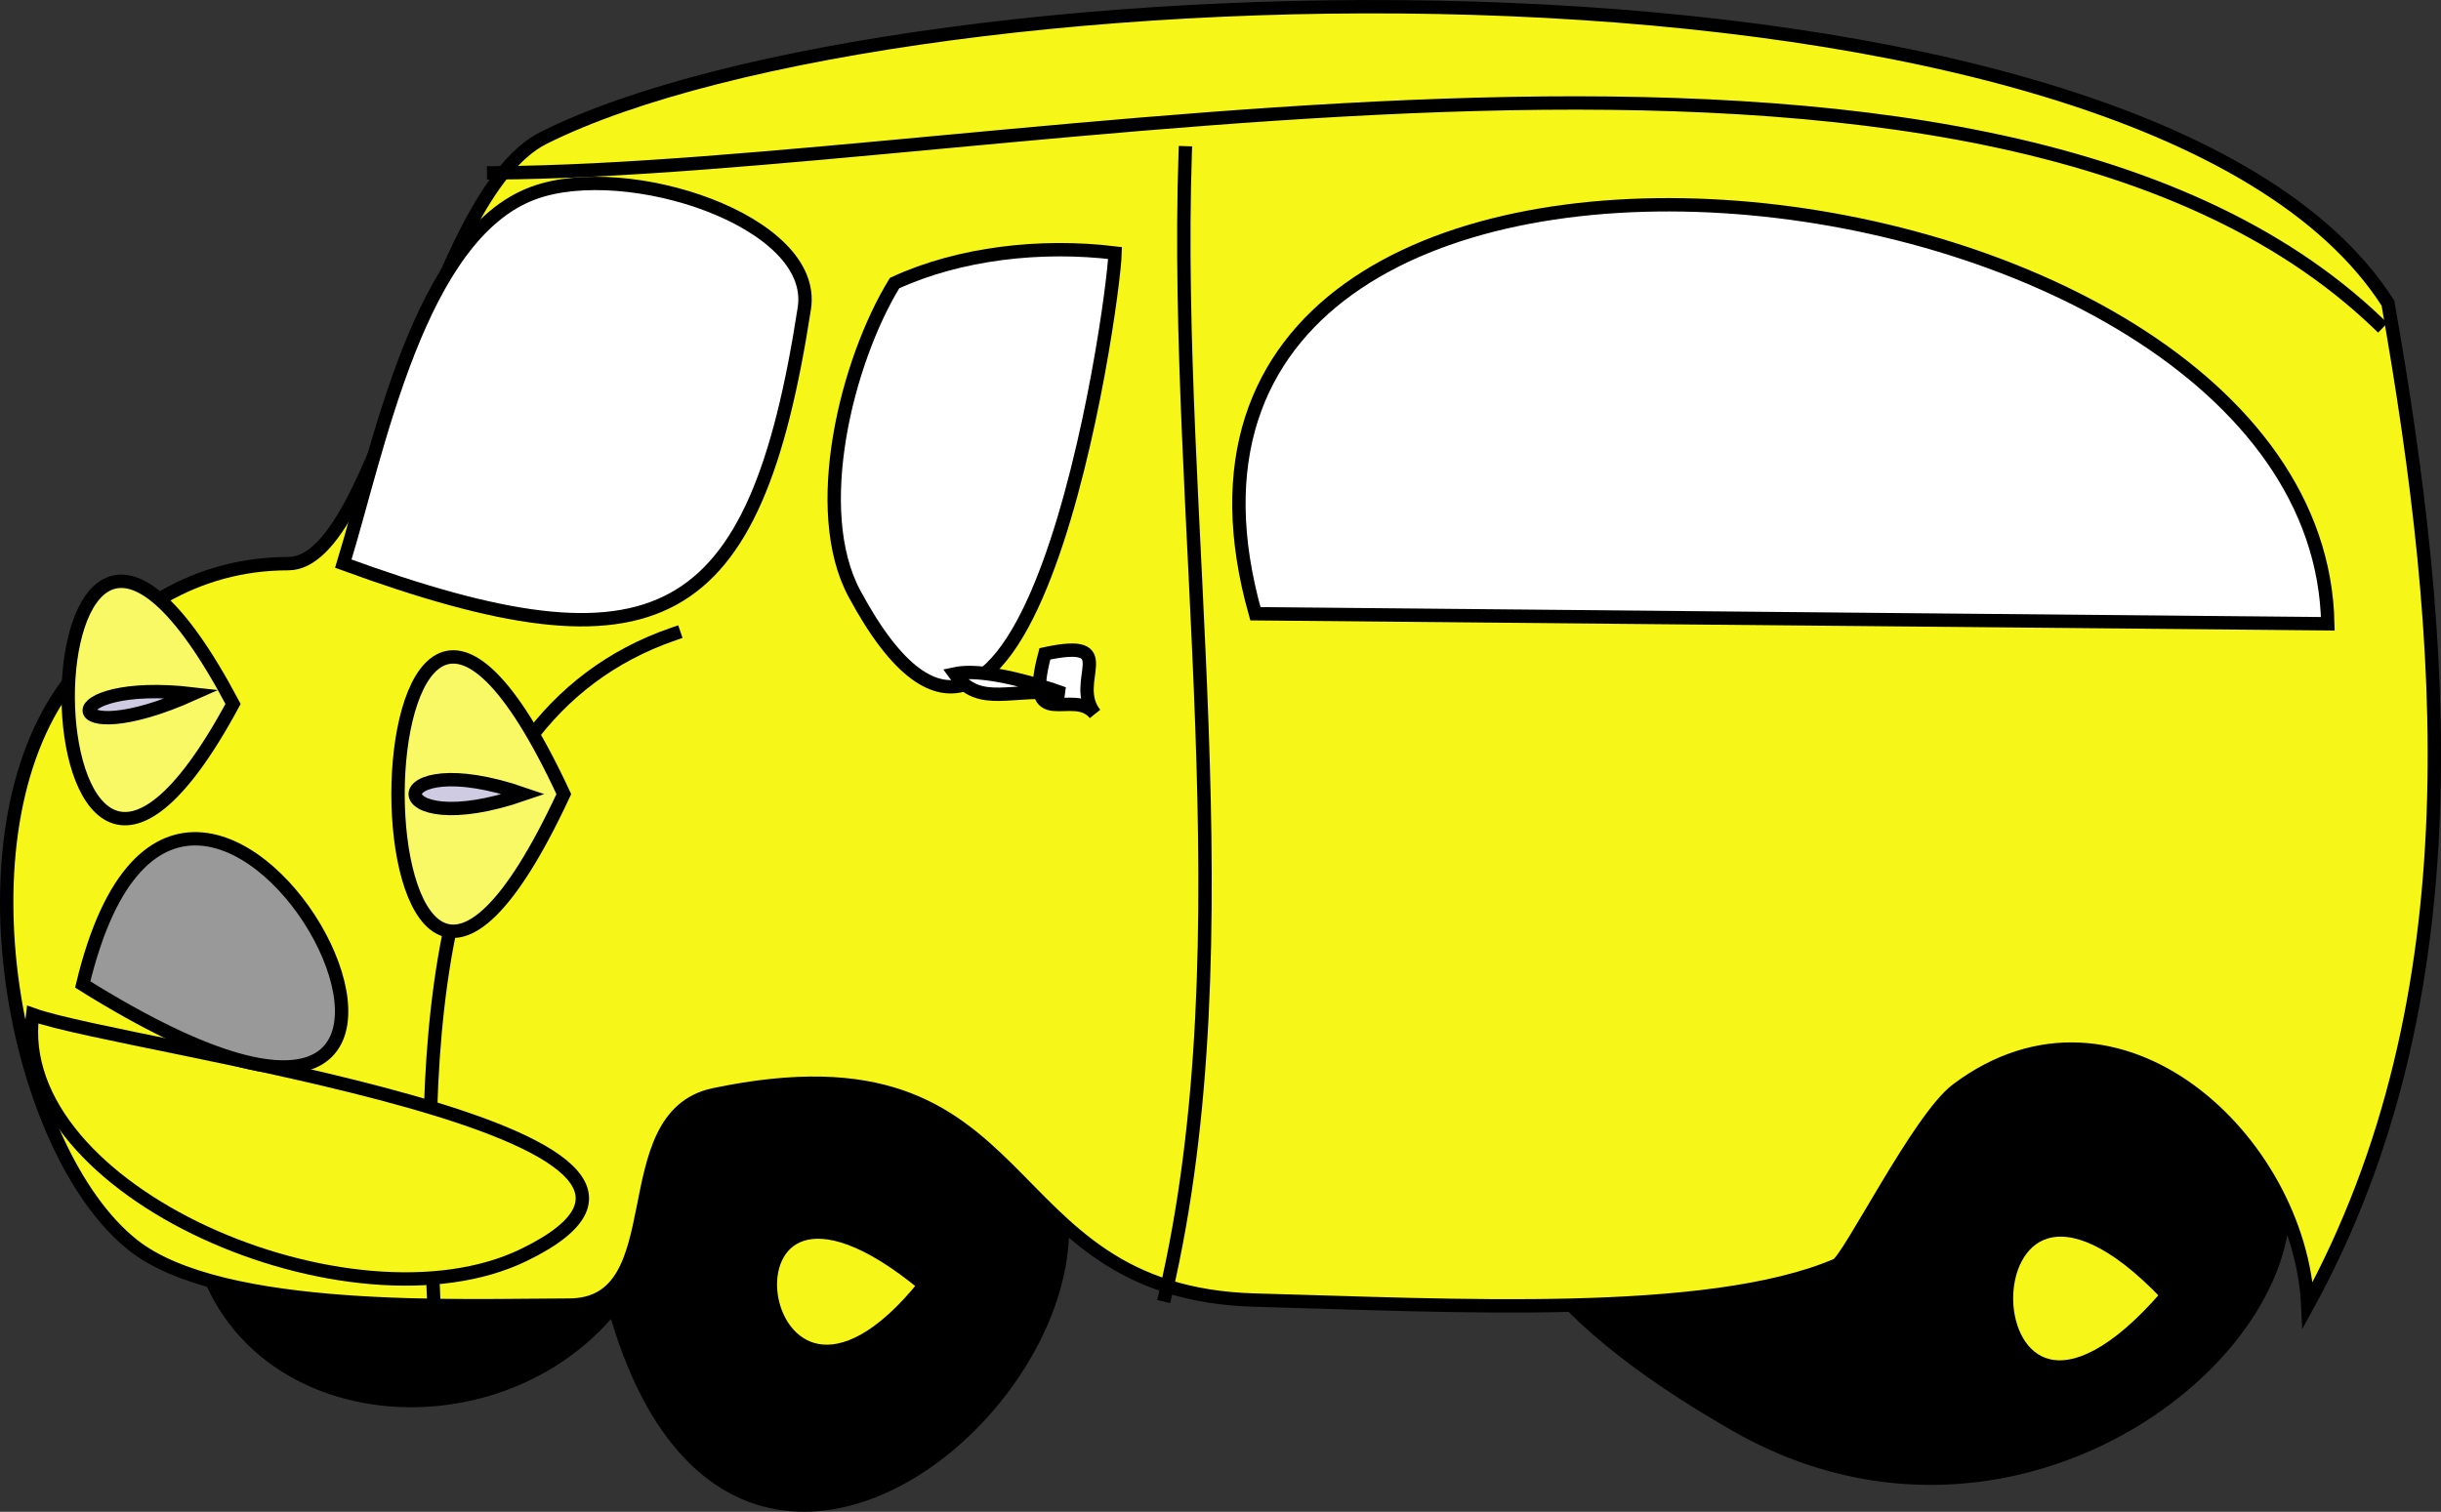 <svg xmlns="http://www.w3.org/2000/svg" xmlns:xlink="http://www.w3.org/1999/xlink" version="1.1" id="Layer_1" x="0px" y="0px" enable-background="new 0 0 822.05 841.89" xml:space="preserve" viewBox="319.06 363.2 182.66 113.16">
<rect x="319.06" y="363.2" width="182.66" height="113.16" fill="#333333" stroke="none"/>
<path fill-rule="evenodd" clip-rule="evenodd" stroke="#000000" stroke-linecap="square" stroke-miterlimit="10" d="M381.5,441.39  c-4.436,3.366-9.532,2.199-13.5,7.5c-5.317-19.109-34.384-18.345-34.5,3c-0.097,17.911,22.038,20.934,31.5,9  C376.334,502.039,423.419,445.765,381.5,441.39z"/>
<path fill-rule="evenodd" clip-rule="evenodd" stroke="#000000" stroke-linecap="square" stroke-miterlimit="10" d="M473.75,440.64  c-12.245,3.55-21.767-10.109-34.5-1.5c-18.338,12.398-0.353,24.981,9.75,30.75C478.135,486.527,509.982,445.637,473.75,440.64z"/>
<path fill-rule="evenodd" clip-rule="evenodd" fill="#F7F619" stroke="#000000" stroke-linecap="square" stroke-miterlimit="10" d="  M481.25,460.14C465.532,478.407,464.854,442.89,481.25,460.14L481.25,460.14z"/>
<path fill-rule="evenodd" clip-rule="evenodd" fill="#F7F619" stroke="#000000" stroke-linecap="square" stroke-miterlimit="10" d="  M497.75,385.89c-18.276-28.603-110.993-25.878-138-12.375c-8.677,4.339-12.258,31.875-19.125,31.875c-6.909,0-12.447,3.596-16.5,9  c-8.576,11.435-3.992,34.957,4.875,42c6.699,5.321,24.792,4.5,32.625,4.5c8.073,0,3.141-14.132,10.875-15.75  c24.845-5.198,20.184,14.841,40.5,15.375c14.479,0.381,33.835,1.508,43.5-2.625c0.897-0.384,6.14-10.979,9-13.125  c12.062-9.047,25.664,3.814,26.25,16.125C504.397,437.807,502.151,410.89,497.75,385.89z"/>
<path fill="none" stroke="#000000" stroke-linecap="square" stroke-miterlimit="10" d="M356,376.14  c37.888-0.217,111.281-17.215,141,11.25"/>
<path fill-rule="evenodd" clip-rule="evenodd" fill="#FFFFFF" stroke="#000000" stroke-linecap="square" stroke-miterlimit="10" d="  M413.002,409.14c-12.902-45.755,79.539-35.781,80.248,0.75C466.501,409.64,439.751,409.39,413.002,409.14z"/>
<path fill-rule="evenodd" clip-rule="evenodd" fill="#FFFFFF" stroke="#000000" stroke-linecap="square" stroke-miterlimit="10" d="  M344.75,405.39c2.614-8.488,5.647-24.609,14.25-27.75c6.988-2.552,21.253,2.106,20.25,8.625  C375.564,410.226,368.242,413.982,344.75,405.39z"/>
<path fill-rule="evenodd" clip-rule="evenodd" fill="#FFFFFF" stroke="#000000" stroke-linecap="square" stroke-miterlimit="10" d="  M386,384.39c-3.596,5.885-6.357,17.014-3,23.25c12.927,24.011,19.387-21.42,19.5-25.5C396.975,381.462,390.86,382.15,386,384.39z"/>
<path fill-rule="evenodd" clip-rule="evenodd" fill="#F7F619" stroke="#000000" stroke-linecap="square" stroke-miterlimit="10" d="  M388.25,459.39C375.055,475.824,370.809,444.95,388.25,459.39L388.25,459.39z"/>
<path fill-rule="evenodd" clip-rule="evenodd" fill="#F9F966" stroke="#000000" stroke-linecap="square" stroke-miterlimit="10" d="  M336.5,415.89C320.221,446.069,319.882,384.532,336.5,415.89L336.5,415.89z"/>
<path fill-rule="evenodd" clip-rule="evenodd" fill="#CECBE3" stroke="#000000" stroke-linecap="square" stroke-miterlimit="10" d="  M333.5,415.14C323.313,419.701,322.986,413.92,333.5,415.14L333.5,415.14z"/>
<path fill="none" stroke="#000000" stroke-linecap="square" stroke-miterlimit="10" d="M369.5,410.64  c-19.072,6.532-18.817,32.287-18,49.5"/>
<path fill-rule="evenodd" clip-rule="evenodd" fill="#F7F619" stroke="#000000" stroke-linecap="square" stroke-miterlimit="10" d="  M321.5,439.14c6.964,2.525,55.827,8.75,36.75,18C345.419,463.362,319.714,452.439,321.5,439.14z"/>
<path fill-rule="evenodd" clip-rule="evenodd" fill="#9A9999" stroke="#000000" stroke-linecap="square" stroke-miterlimit="10" d="  M325.25,436.89C333.401,402.945,364.438,461.348,325.25,436.89L325.25,436.89z"/>
<path fill="none" stroke="#000000" stroke-linecap="square" stroke-miterlimit="10" d="M458,466.89  c-1.03-2.674-1.78-5.426-2.25-8.25"/>
<path fill="none" stroke="#000000" stroke-linecap="square" stroke-miterlimit="10" d="M407.75,374.64  c-0.924,27.246,4.763,58.815-1.5,85.5"/>
<path fill-rule="evenodd" clip-rule="evenodd" fill="#F9F966" stroke="#000000" stroke-linecap="square" stroke-miterlimit="10" d="  M361.25,422.64C344.709,458.208,344.709,387.072,361.25,422.64L361.25,422.64z"/>
<path fill-rule="evenodd" clip-rule="evenodd" fill="#CECBE3" stroke="#000000" stroke-linecap="square" stroke-miterlimit="10" d="  M358.25,422.64C347.422,426.379,347.422,418.9,358.25,422.64L358.25,422.64z"/>
<path fill-rule="evenodd" clip-rule="evenodd" fill="#FFFFFF" stroke="#000000" stroke-linecap="square" stroke-miterlimit="10" d="  M401,416.64c-1.648-2.06-5.389,1.636-3.75-4.5C403.087,410.886,399.03,414.179,401,416.64z"/>
<path fill-rule="evenodd" clip-rule="evenodd" fill="#FFFFFF" stroke="#000000" stroke-linecap="square" stroke-miterlimit="10" d="  M398.75,415.14c-3.888-0.547-6.379,1.115-8.25-1.5C393.202,413.057,398.659,415.127,398.75,415.14z"/>
</svg>